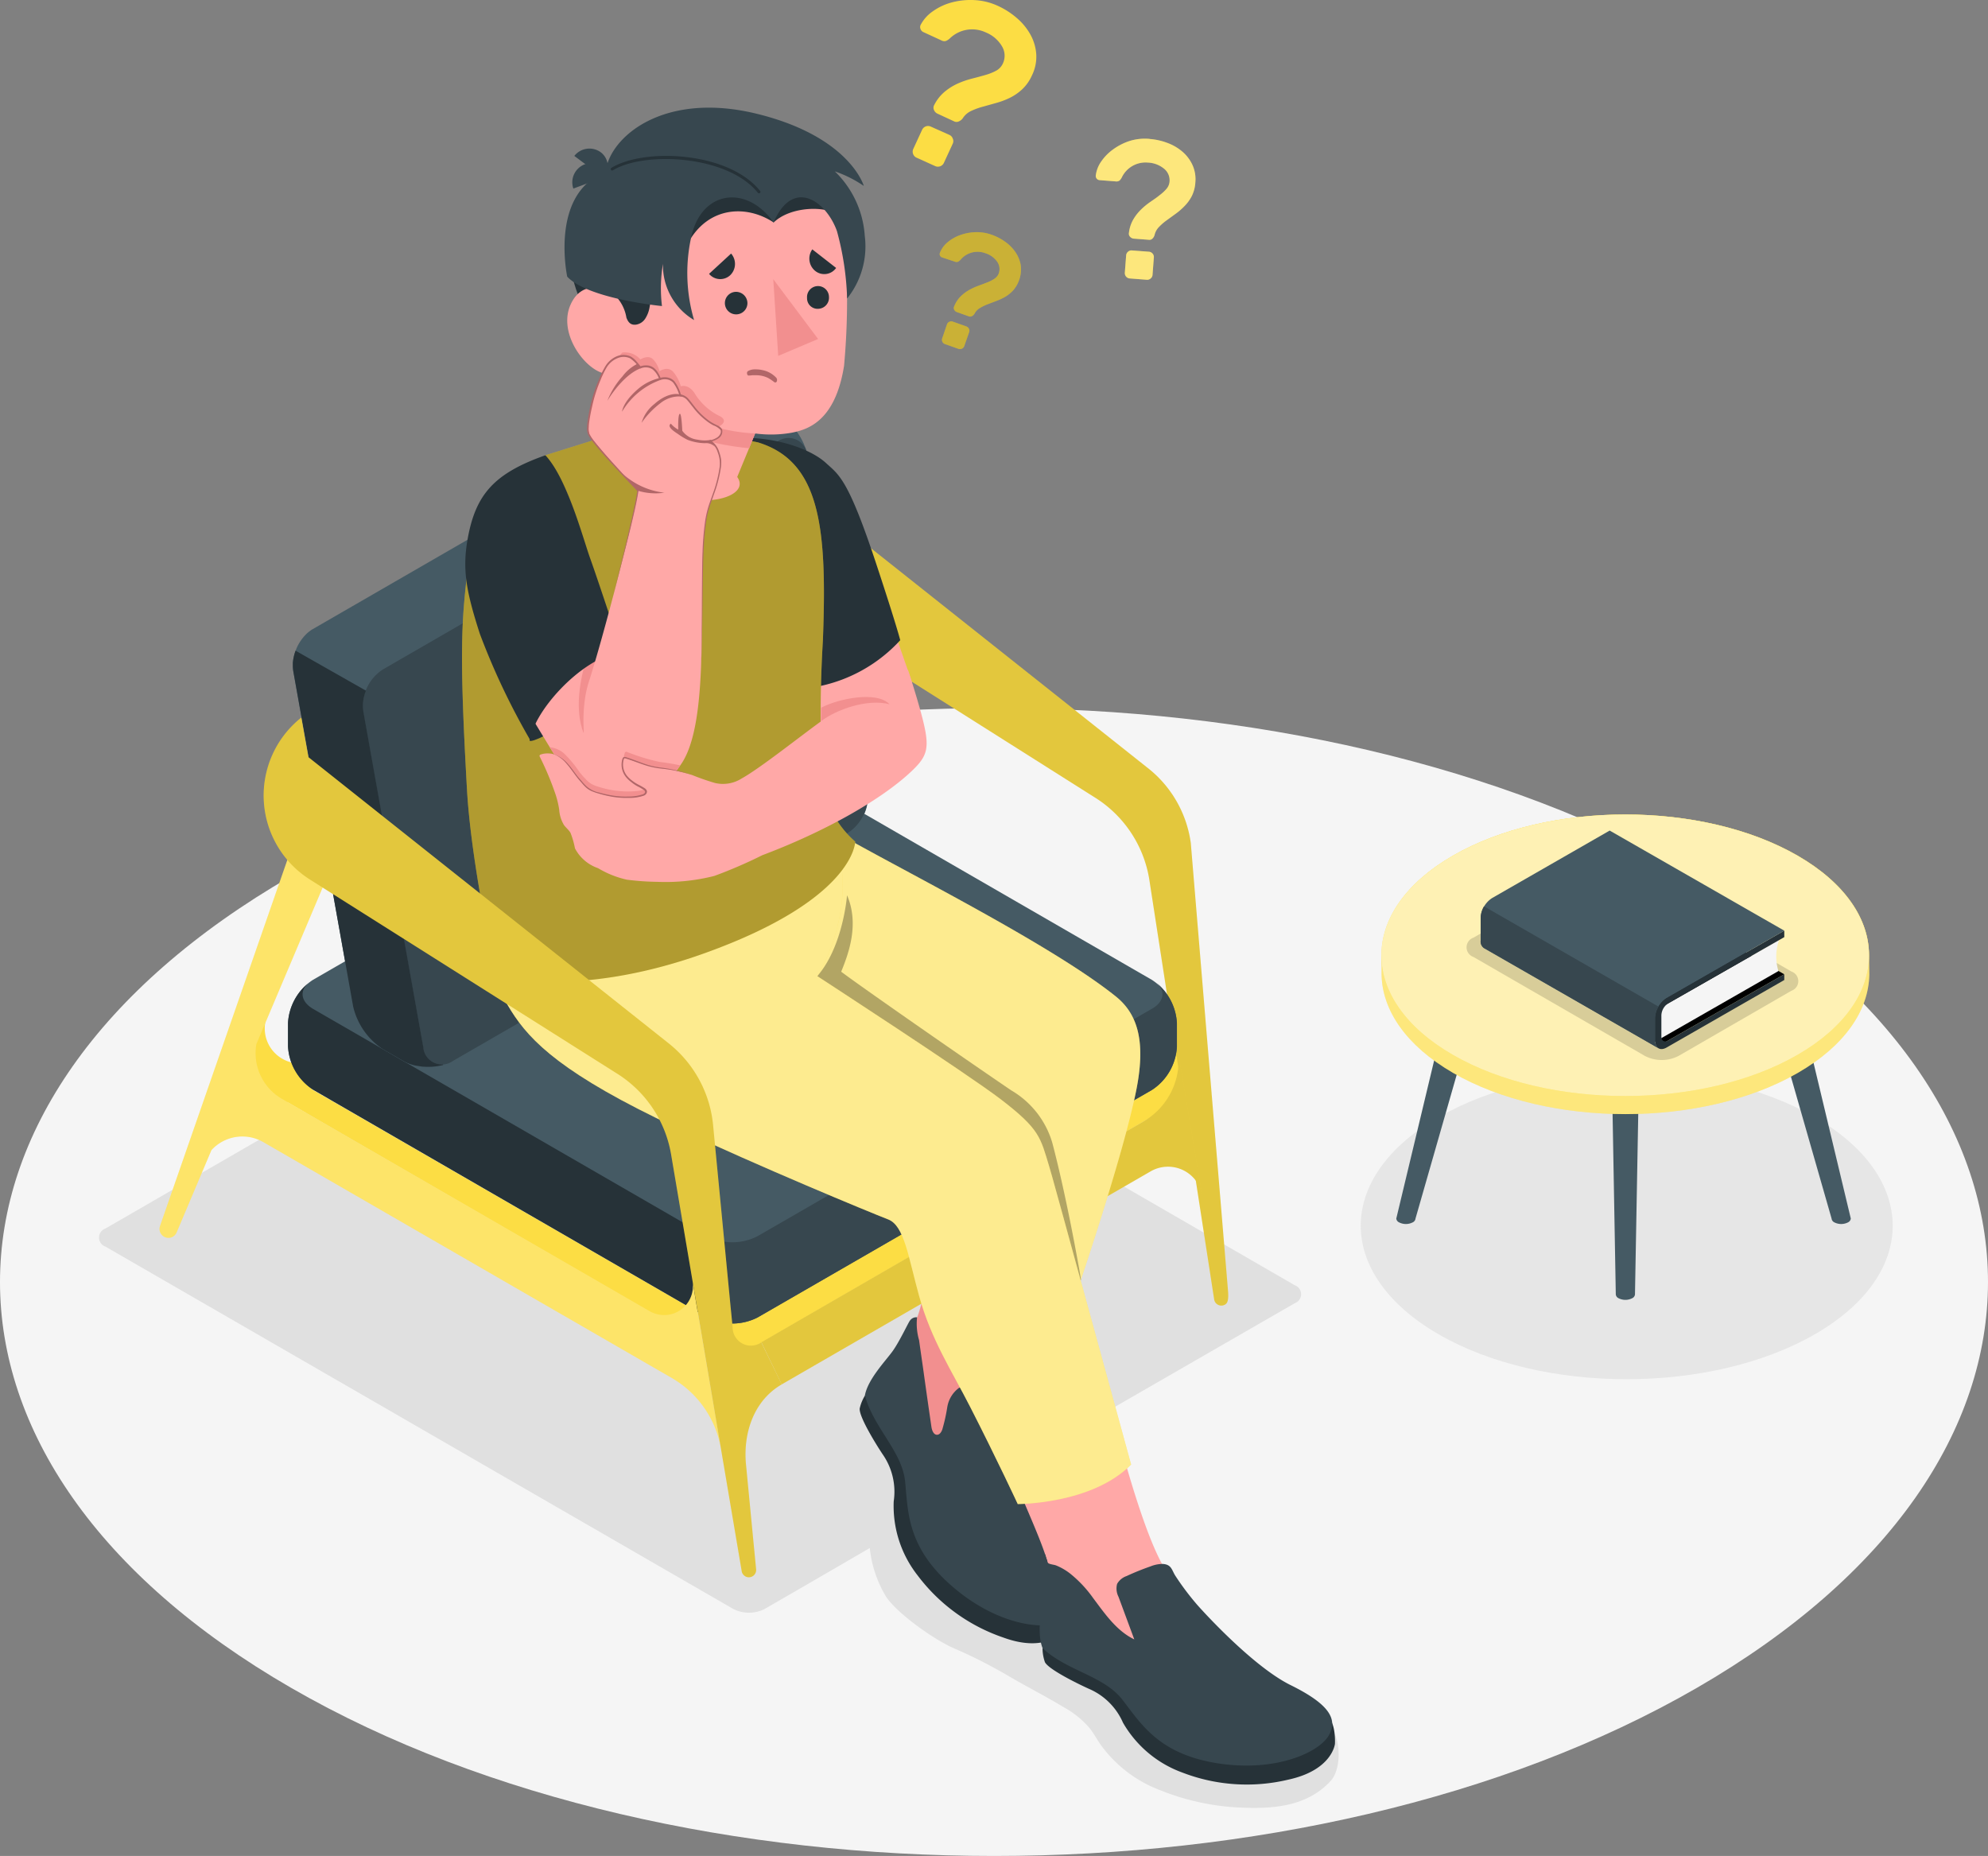 <svg xmlns="http://www.w3.org/2000/svg" width="200.303" height="187" viewBox="0 0 200.303 187">
  <rect x="0" y="0" width="200.303" height="187" fill="#808080" stroke="none"/>
  <g id="Worried-amico" transform="translate(-17.328 -56.078)">
    <g id="freepik--Floor--inject-40" transform="translate(17.327 127.421)">
      <path id="freepik--floor--inject-40-2" data-name="freepik--floor--inject-40" d="M46.662,320.547c-39.113-22.58-39.113-59.192,0-81.781s102.523-22.58,141.636,0,39.108,59.192,0,81.781S85.77,343.127,46.662,320.547Z" transform="translate(-17.327 -221.828)" fill="#f5f5f5"/>
    </g>
    <g id="freepik--Shadows--inject-40" transform="translate(27.302 148.642)">
      <path id="freepik--Shadow--inject-40" d="M343.7,311.594c-10.464,6.026-10.464,15.835,0,21.878s27.431,6.026,37.9,0,10.464-15.84,0-21.878S354.159,305.551,343.7,311.594Z" transform="translate(-208.723 -291.597)" fill="#e6e6e6"/>
      <path id="freepik--shadow--inject-40-2" data-name="freepik--shadow--inject-40" d="M162.564,350.677a5.637,5.637,0,0,0-.529-.275,15.3,15.3,0,0,1-1.859-.77,16.146,16.146,0,0,1-2.066-1.463c-1.864-1.6-4.175-2.811-6.1-4.3-2.217-1.722-4.679-3.168-6.65-5.165-2.2-2.23-3.667-5.045-5.419-7.636a16.066,16.066,0,0,0-5.893-5.686l2.152-1.231,24.775-14.277a.962.962,0,0,0,0-1.816L97.708,271.5a3.491,3.491,0,0,0-3.146,0L41.146,302.349a.962.962,0,0,0,0,1.816l63.272,36.517a3.491,3.491,0,0,0,3.146,0l4.352-2.514,6.245-3.628a11.83,11.83,0,0,0,1.67,4.946c1.231,1.76,4.816,4.278,6.783,5.144a49.436,49.436,0,0,1,5.393,2.725c1.872,1.106,3.826,2.092,5.7,3.224a9.409,9.409,0,0,1,2.583,2.079c.4.5.7,1.05,1.05,1.58a13.063,13.063,0,0,0,6.1,4.709,24.443,24.443,0,0,0,7.644,1.722c3.392.189,7.037.039,9.517-2.669.934-1.016.981-3.237.508-4.472A5.931,5.931,0,0,0,162.564,350.677Z" transform="translate(-40.5 -271.13)" fill="#e0e0e0"/>
    </g>
    <g id="freepik--Table--inject-40" transform="translate(156.512 138.143)">
      <g id="freepik--table--inject-40-2" data-name="freepik--table--inject-40">
        <g id="freepik--table--inject-40-3" data-name="freepik--table--inject-40">
          <path id="パス_722" data-name="パス 722" d="M348.266,300.695a.68.68,0,0,1,.4-.56,2.152,2.152,0,0,1,1.937,0,.689.689,0,0,1,.4.56l-4.881,17.036h0a.486.486,0,0,1-.284.387,1.506,1.506,0,0,1-1.369,0,.486.486,0,0,1-.284-.387h0Z" transform="translate(-342.685 -277.021)" fill="#455a64"/>
          <path id="パス_723" data-name="パス 723" d="M437.472,300.693a.68.68,0,0,0-.4-.56,2.152,2.152,0,0,0-1.941,0,.68.68,0,0,0-.4.56l4.881,17.036h0a.486.486,0,0,0,.284.387,1.507,1.507,0,0,0,1.369,0,.486.486,0,0,0,.284-.387h0Z" transform="translate(-394.254 -277.019)" fill="#455a64"/>
          <path id="パス_724" data-name="パス 724" d="M397.372,305.763a.68.68,0,0,0-.4-.56,2.152,2.152,0,0,0-1.941,0,.68.68,0,0,0-.4.56l.4,22.5h0a.478.478,0,0,0,.28.383,1.515,1.515,0,0,0,1.373,0,.478.478,0,0,0,.28-.383h0Z" transform="translate(-371.414 -279.907)" fill="#455a64"/>
          <path id="パス_725" data-name="パス 725" d="M389.851,260.921h0c0-3.628-2.376-7.257-7.175-10.029-9.594-5.54-25.145-5.54-34.74,0-4.8,2.772-7.175,6.4-7.171,10.029h-.026v1.95h0c.06,3.581,2.462,7.154,7.2,9.9,9.594,5.54,25.145,5.54,34.74,0,4.735-2.733,7.141-6.306,7.2-9.9h0Z" transform="translate(-340.72 -246.738)" fill="#fcdd44"/>
          <path id="パス_726" data-name="パス 726" d="M389.851,260.921h0c0-3.628-2.376-7.257-7.175-10.029-9.594-5.54-25.145-5.54-34.74,0-4.8,2.772-7.175,6.4-7.171,10.029h-.026v1.95h0c.06,3.581,2.462,7.154,7.2,9.9,9.594,5.54,25.145,5.54,34.74,0,4.735-2.733,7.141-6.306,7.2-9.9h0Z" transform="translate(-340.72 -246.738)" fill="#fff" opacity="0.3"/>
          <path id="パス_727" data-name="パス 727" d="M347.888,250.892c-9.594,5.54-9.594,14.518,0,20.058s25.145,5.54,34.74,0,9.594-14.518,0-20.058S357.482,245.353,347.888,250.892Z" transform="translate(-340.693 -246.738)" fill="#fcdd44"/>
          <path id="パス_728" data-name="パス 728" d="M347.888,250.892c-9.594,5.54-9.594,14.518,0,20.058s25.145,5.54,34.74,0,9.594-14.518,0-20.058S357.482,245.353,347.888,250.892Z" transform="translate(-340.693 -246.738)" fill="#fff" opacity="0.6"/>
        </g>
        <g id="freepik--Book--inject-40" transform="translate(8.582 1.619)">
          <path id="パス_729" data-name="パス 729" d="M361.327,268.29l17.282,9.977a3.71,3.71,0,0,0,3.366,0l11.38-6.573a1.024,1.024,0,0,0,0-1.941l-17.282-9.977a3.71,3.71,0,0,0-3.366,0l-11.38,6.568A1.027,1.027,0,0,0,361.327,268.29Z" transform="translate(-360.63 -255.553)" opacity="0.15"/>
          <path id="パス_730" data-name="パス 730" d="M395.234,270.795,382.773,277.9,365.19,267.816l12.457-7.106Z" transform="translate(-363.227 -256.315)"/>
          <path id="パス_731" data-name="パス 731" d="M405.683,286.147l12.017-6.887a5.01,5.01,0,0,1,.065-3.121l-11.957,6.827A12.571,12.571,0,0,0,405.683,286.147Z" transform="translate(-386.279 -265.104)" fill="#f5f5f5"/>
          <path id="パス_732" data-name="パス 732" d="M405.934,280.721a2.535,2.535,0,0,0-1.154,1.989v2.324c0,.732.517,1.029,1.154.663l11.854-6.8v-.577l-11.69,6.667c-.383.22-.693.043-.693-.4v-2.152a1.52,1.52,0,0,1,.693-1.192l11.69-6.667v-.654Z" transform="translate(-385.777 -263.839)" fill="#263238"/>
          <path id="パス_733" data-name="パス 733" d="M394.515,260.585,376.923,250.5l-11.845,6.8a2.535,2.535,0,0,0-1.154,1.989v2.324a.8.8,0,0,0,.336.74l17.587,10.085a.8.8,0,0,1-.34-.74V269.37a2.54,2.54,0,0,1,1.158-1.989Z" transform="translate(-362.504 -250.5)" fill="#455a64"/>
          <path id="パス_734" data-name="パス 734" d="M381.843,278.348a2.359,2.359,0,0,0-.34,1.132V281.8a.8.8,0,0,0,.34.74l-17.583-10.1a.8.8,0,0,1-.336-.74v-2.324a2.367,2.367,0,0,1,.336-1.132Z" transform="translate(-362.504 -260.61)" fill="#37474f"/>
        </g>
      </g>
    </g>
    <g id="freepik--question-marks--inject-40" transform="translate(109.287 56.078)">
      <g id="freepik--question-marks--inject-40-2" data-name="freepik--question-marks--inject-40">
        <path id="パス_735" data-name="パス 735" d="M239.594,56.686a7.9,7.9,0,0,1,1.894,1.227,6.025,6.025,0,0,1,1.356,1.661,4.761,4.761,0,0,1,.581,1.963,4.253,4.253,0,0,1-.43,2.131,4.386,4.386,0,0,1-.99,1.412,5.3,5.3,0,0,1-1.253.861,8.1,8.1,0,0,1-1.382.517l-1.339.374a7,7,0,0,0-1.175.43,1.989,1.989,0,0,0-.826.719.934.934,0,0,1-.4.327.547.547,0,0,1-.478,0l-1.683-.779a.693.693,0,0,1-.353-.379.542.542,0,0,1,.03-.495,4.206,4.206,0,0,1,1.067-1.347,5.725,5.725,0,0,1,1.317-.818A8.821,8.821,0,0,1,236.943,64c.478-.121.925-.241,1.339-.362a5.315,5.315,0,0,0,1.089-.43,1.558,1.558,0,0,0,.684-.719,1.838,1.838,0,0,0-.069-1.722,3.34,3.34,0,0,0-1.631-1.416,3.23,3.23,0,0,0-3.641.6,1.291,1.291,0,0,1-.4.258.615.615,0,0,1-.465-.069l-1.795-.826a.521.521,0,0,1-.28-.293.5.5,0,0,1,0-.43,3.775,3.775,0,0,1,1.209-1.36,5.88,5.88,0,0,1,1.894-.9,7.343,7.343,0,0,1,2.29-.245,6.388,6.388,0,0,1,2.428.6Zm-4.915,12.986a.629.629,0,0,1,.336.374.611.611,0,0,1,0,.5l-.9,1.95a.663.663,0,0,1-.861.323l-1.907-.861a.667.667,0,0,1-.319-.861l.9-1.95a.659.659,0,0,1,.861-.319Z" transform="translate(-230.975 -56.078)" fill="#fcdd44"/>
        <path id="パス_736" data-name="パス 736" d="M242.5,110.664a5.4,5.4,0,0,1,1.382.715,4.157,4.157,0,0,1,1.042,1.05,3.31,3.31,0,0,1,.529,1.291,3.258,3.258,0,0,1-.732,2.531,3.645,3.645,0,0,1-.8.663,5.642,5.642,0,0,1-.917.43l-.9.344a4.641,4.641,0,0,0-.775.383,1.347,1.347,0,0,0-.521.547.676.676,0,0,1-.25.254.4.4,0,0,1-.331.026l-1.21-.43a.5.5,0,0,1-.267-.237.374.374,0,0,1,0-.344,2.97,2.97,0,0,1,.646-.994,4.157,4.157,0,0,1,.861-.65,6.327,6.327,0,0,1,.938-.43c.319-.116.616-.228.9-.34a3.616,3.616,0,0,0,.719-.37,1.089,1.089,0,0,0,.43-.542,1.291,1.291,0,0,0-.164-1.171,2.286,2.286,0,0,0-1.214-.861,2.221,2.221,0,0,0-2.462.654,1,1,0,0,1-.258.207.43.43,0,0,1-.323,0l-1.291-.43a.366.366,0,0,1-.215-.185.336.336,0,0,1,0-.288,2.608,2.608,0,0,1,.706-1,4.037,4.037,0,0,1,1.244-.745,4.993,4.993,0,0,1,1.558-.323A4.425,4.425,0,0,1,242.5,110.664Zm-2.522,9.25a.456.456,0,0,1,.258.232.43.43,0,0,1,.022.349l-.491,1.4a.43.43,0,0,1-.232.258.465.465,0,0,1-.349.022l-1.364-.482a.453.453,0,0,1-.28-.577l.482-1.412a.458.458,0,0,1,.577-.28Z" transform="translate(-234.569 -87.024)" fill="#fcdd44"/>
        <g id="グループ_23" data-name="グループ 23" transform="translate(2.716 23.386)" opacity="0.2">
          <path id="パス_737" data-name="パス 737" d="M242.5,110.664a5.4,5.4,0,0,1,1.382.715,4.157,4.157,0,0,1,1.042,1.05,3.31,3.31,0,0,1,.529,1.291,3.258,3.258,0,0,1-.732,2.531,3.645,3.645,0,0,1-.8.663,5.642,5.642,0,0,1-.917.43l-.9.344a4.641,4.641,0,0,0-.775.383,1.347,1.347,0,0,0-.521.547.676.676,0,0,1-.25.254.4.4,0,0,1-.331.026l-1.21-.43a.5.5,0,0,1-.267-.237.374.374,0,0,1,0-.344,2.97,2.97,0,0,1,.646-.994,4.157,4.157,0,0,1,.861-.65,6.327,6.327,0,0,1,.938-.43c.319-.116.616-.228.9-.34a3.616,3.616,0,0,0,.719-.37,1.089,1.089,0,0,0,.43-.542,1.291,1.291,0,0,0-.164-1.171,2.286,2.286,0,0,0-1.214-.861,2.221,2.221,0,0,0-2.462.654,1,1,0,0,1-.258.207.43.43,0,0,1-.323,0l-1.291-.43a.366.366,0,0,1-.215-.185.336.336,0,0,1,0-.288,2.608,2.608,0,0,1,.706-1,4.037,4.037,0,0,1,1.244-.745,4.993,4.993,0,0,1,1.558-.323A4.425,4.425,0,0,1,242.5,110.664Zm-2.522,9.25a.456.456,0,0,1,.258.232.43.43,0,0,1,.022.349l-.491,1.4a.43.43,0,0,1-.232.258.465.465,0,0,1-.349.022l-1.364-.482a.453.453,0,0,1-.28-.577l.482-1.412a.458.458,0,0,1,.577-.28Z" transform="translate(-237.284 -110.41)"/>
        </g>
        <path id="パス_738" data-name="パス 738" d="M279.18,99.933a.521.521,0,0,1,.366.189.512.512,0,0,1,.129.392l-.133,1.748a.5.5,0,0,1-.189.366.517.517,0,0,1-.387.133l-1.722-.133a.538.538,0,0,1-.495-.577l.133-1.752a.521.521,0,0,1,.189-.366.512.512,0,0,1,.387-.129Zm.065-11.359a6.379,6.379,0,0,1,1.8.4,4.933,4.933,0,0,1,1.515.887,3.913,3.913,0,0,1,1.007,1.339,3.445,3.445,0,0,1,.288,1.752,3.551,3.551,0,0,1-.353,1.364,4.162,4.162,0,0,1-.719,1,6.581,6.581,0,0,1-.908.792l-.925.671a5.631,5.631,0,0,0-.77.671,1.661,1.661,0,0,0-.43.788.814.814,0,0,1-.207.366.43.43,0,0,1-.37.129l-1.511-.116a.56.56,0,0,1-.379-.185.43.43,0,0,1-.121-.392,3.5,3.5,0,0,1,.43-1.339,4.689,4.689,0,0,1,.775-1,6.963,6.963,0,0,1,.943-.779c.327-.228.637-.43.917-.663a4.387,4.387,0,0,0,.71-.646,1.291,1.291,0,0,0,.318-.745,1.5,1.5,0,0,0-.542-1.291,2.737,2.737,0,0,0-1.653-.624,2.644,2.644,0,0,0-2.617,1.5,1.162,1.162,0,0,1-.232.314.538.538,0,0,1-.379.082l-1.61-.125a.422.422,0,0,1-.4-.469,3.086,3.086,0,0,1,.534-1.39,4.912,4.912,0,0,1,1.2-1.231,5.931,5.931,0,0,1,1.683-.861,5.217,5.217,0,0,1,2.014-.207Z" transform="translate(-255.375 -74.572)" fill="#fcdd44"/>
        <g id="グループ_24" data-name="グループ 24" transform="translate(18.439 13.976)" opacity="0.3">
          <path id="パス_739" data-name="パス 739" d="M279.18,99.933a.521.521,0,0,1,.366.189.512.512,0,0,1,.129.392l-.133,1.748a.5.5,0,0,1-.189.366.517.517,0,0,1-.387.133l-1.722-.133a.538.538,0,0,1-.495-.577l.133-1.752a.521.521,0,0,1,.189-.366.512.512,0,0,1,.387-.129Zm.065-11.359a6.379,6.379,0,0,1,1.8.4,4.933,4.933,0,0,1,1.515.887,3.913,3.913,0,0,1,1.007,1.339,3.445,3.445,0,0,1,.288,1.752,3.551,3.551,0,0,1-.353,1.364,4.162,4.162,0,0,1-.719,1,6.581,6.581,0,0,1-.908.792l-.925.671a5.631,5.631,0,0,0-.77.671,1.661,1.661,0,0,0-.43.788.814.814,0,0,1-.207.366.43.43,0,0,1-.37.129l-1.511-.116a.56.56,0,0,1-.379-.185.43.43,0,0,1-.121-.392,3.5,3.5,0,0,1,.43-1.339,4.689,4.689,0,0,1,.775-1,6.963,6.963,0,0,1,.943-.779c.327-.228.637-.43.917-.663a4.387,4.387,0,0,0,.71-.646,1.291,1.291,0,0,0,.318-.745,1.5,1.5,0,0,0-.542-1.291,2.737,2.737,0,0,0-1.653-.624,2.644,2.644,0,0,0-2.617,1.5,1.162,1.162,0,0,1-.232.314.538.538,0,0,1-.379.082l-1.61-.125a.422.422,0,0,1-.4-.469,3.086,3.086,0,0,1,.534-1.39,4.912,4.912,0,0,1,1.2-1.231,5.931,5.931,0,0,1,1.683-.861,5.217,5.217,0,0,1,2.014-.207Z" transform="translate(-273.815 -88.547)" fill="#fff"/>
        </g>
      </g>
    </g>
    <g id="freepik--Character--inject-40" transform="translate(33.407 66.924)">
      <g id="freepik--character--inject-40-2" data-name="freepik--character--inject-40">
        <path id="パス_740" data-name="パス 740" d="M230.087,295.62h0a7.261,7.261,0,0,1-3.521,7.481l-41.243,21.521L185.2,327l-1.9,1.063,2.423,1.395,45.625-26.407Z" transform="translate(-127.941 -203.361)" fill="#fcdd44"/>
        <path id="パス_741" data-name="パス 741" d="M179.835,162.65l-10.545,6.086,44.971,28.434a11.987,11.987,0,0,1,5.406,8.139l6.551,42.405a.732.732,0,0,0,1.089.512h0c.245-.138.387-.43.3-1.442l-3.745-45.061a11.62,11.62,0,0,0-4.425-7.636Z" transform="translate(-119.961 -127.625)" fill="#fcdd44"/>
        <path id="パス_742" data-name="パス 742" d="M179.835,162.65l-10.545,6.086,44.971,28.434a11.987,11.987,0,0,1,5.406,8.139l6.551,42.405a.732.732,0,0,0,1.089.512h0c.245-.138.387-.43.3-1.442l-3.745-45.061a11.62,11.62,0,0,0-4.425-7.636Z" transform="translate(-119.961 -127.625)" opacity="0.1"/>
        <path id="パス_743" data-name="パス 743" d="M237.495,301.59a7.111,7.111,0,0,1-3.443,7.317l-38.5,22.249L197.6,335.4l37.189-21.474a3.5,3.5,0,0,1,5.187,2.471Z" transform="translate(-134.918 -206.761)" fill="#fcdd44"/>
        <path id="パス_744" data-name="パス 744" d="M237.495,301.59a7.111,7.111,0,0,1-3.443,7.317l-38.5,22.249L197.6,335.4l37.189-21.474a3.5,3.5,0,0,1,5.187,2.471Z" transform="translate(-134.918 -206.761)" opacity="0.1"/>
        <path id="パス_745" data-name="パス 745" d="M119.02,326.074l-.521-3.1L79.615,300.537l4.735-2.725-2.359-1.36-1.765,1.02a3.525,3.525,0,0,1-5.01-4.464l.164-.379-.258.594h0L71.6,301.337l3.06,2.044,2.583-1.494Z" transform="translate(-64.319 -201.658)" fill="#fcdd44"/>
        <path id="パス_746" data-name="パス 746" d="M127.008,288.3,87.254,265.333a5.548,5.548,0,0,1-2.514-4.36v-2.342a5.54,5.54,0,0,1,2.514-4.352l39.754-22.955a5.553,5.553,0,0,1,5.023,0L171.8,254.289a5.548,5.548,0,0,1,2.509,4.352v2.372a5.557,5.557,0,0,1-2.509,4.352L132.039,288.3A5.552,5.552,0,0,1,127.008,288.3Z" transform="translate(-71.803 -166.398)" fill="#455a64"/>
        <path id="パス_747" data-name="パス 747" d="M127.749,320.232a4.053,4.053,0,0,1-.736-.323L87.259,296.942a5.557,5.557,0,0,1-2.509-4.36v-2.346a5.63,5.63,0,0,1,2.036-4.016c-.891.8-.732,1.868.473,2.583l39.565,22.847Z" transform="translate(-71.809 -198.007)" fill="#263238"/>
        <path id="パス_748" data-name="パス 748" d="M229.974,290.233v2.376a5.54,5.54,0,0,1-2.5,4.352L187.72,319.9a5.6,5.6,0,0,1-4.3.314l-.925-8.609.189.108a5.527,5.527,0,0,0,5.023,0l39.771-22.933c1.214-.693,1.369-1.769.473-2.583A5.617,5.617,0,0,1,229.974,290.233Z" transform="translate(-127.479 -197.996)" fill="#37474f"/>
        <path id="パス_749" data-name="パス 749" d="M141.8,192.711l-39.758,22.955a5.2,5.2,0,0,1-2.944.581,2.69,2.69,0,0,1-.43-.047h-.09l-.263-.047h-.034a3.285,3.285,0,0,1-.392-.1,3.74,3.74,0,0,1-.861-.362l-2.057-1.2a7.076,7.076,0,0,1-3.013-4.3l-6.026-33.745a3.793,3.793,0,0,1-.052-.628v-.245a4.579,4.579,0,0,1,.275-1.235,4.485,4.485,0,0,1,1.308-1.89l.172-.129a2.824,2.824,0,0,1,.267-.172l39.754-22.955a5.6,5.6,0,0,1,5.023,0l2.045,1.184a5.6,5.6,0,0,1,1.209.981l.2.224a7.536,7.536,0,0,1,.732.99,2.448,2.448,0,0,1,.142.224l.112.2.155.3c.047.1.095.2.133.3s.069.168.1.25a.7.7,0,0,1,.047.121c.026.073.047.146.069.22s.056.194.077.288a2.093,2.093,0,0,1,.047.211l6.047,33.754a4.412,4.412,0,0,1-2,4.287Z" transform="translate(-72.453 -119.615)" fill="#455a64"/>
        <path id="パス_750" data-name="パス 750" d="M102.308,186.234l6.026,33.75a1.9,1.9,0,0,0,3.013,1.4l39.754-22.95a4.42,4.42,0,0,0,2-4.3l-6.047-33.745a1.9,1.9,0,0,0-3.013-1.408l-39.737,22.95a4.416,4.416,0,0,0-2,4.3Z" transform="translate(-81.788 -125.336)" fill="#37474f"/>
        <path id="パス_751" data-name="パス 751" d="M101.018,250.137a6.07,6.07,0,0,1-1.92.172,2.689,2.689,0,0,1-.43-.047c-.133-.022-.232-.034-.353-.06h-.034a3.288,3.288,0,0,1-.392-.1,3.74,3.74,0,0,1-.861-.362l-2.057-1.188a7.076,7.076,0,0,1-3.013-4.3L85.932,210.5a3.793,3.793,0,0,1-.052-.628v-.245a4.579,4.579,0,0,1,.275-1.235l7.093,4.029a3.994,3.994,0,0,0-.254,2.152l6.026,33.75a1.875,1.875,0,0,0,1.989,1.748A.293.293,0,0,0,101.018,250.137Z" transform="translate(-72.453 -153.677)" fill="#263238"/>
        <g id="freepik--character--inject-40-3" data-name="freepik--character--inject-40" transform="translate(30.473)">
          <g id="freepik--Bottom--inject-40" transform="translate(1.462 71.491)">
            <path id="パス_752" data-name="パス 752" d="M243.532,350.005s-4.558,9.788-4.954,13.718c-.43,4.093-1.472,5.4-.994,9.9.108.981.521,2.953.611,3.749a1.161,1.161,0,0,1-1.123,1.4c-1.8.284-4.6-3.2-5.828-6.913a108.229,108.229,0,0,1-2.905-13,5.655,5.655,0,0,1,.7-2.845,8.876,8.876,0,0,1,.891-1.451c.676-1.756,1.123-5.139,1.722-7.464Z" transform="translate(-185.528 -304.174)" fill="#f28f8f"/>
            <path id="パス_753" data-name="パス 753" d="M219.109,382.72a4.2,4.2,0,0,0-.542,1.321c-.082.818,1.636,3.6,2.316,4.618a6.587,6.587,0,0,1,1.111,4.735,11.327,11.327,0,0,0,2.389,7.438,18.112,18.112,0,0,0,8.669,6.289c4.261,1.554,5.884-.551,5.884-.551s1.442-2.023.68-2.914S219.109,382.72,219.109,382.72Z" transform="translate(-179.961 -324.462)" fill="#263238"/>
            <path id="パス_754" data-name="パス 754" d="M225.046,364.436a.773.773,0,0,0-.719.336c-.138.146-1.02,2.053-1.722,3.043s-2.514,2.841-2.815,4.489c.861,3.254,3.745,5.626,4.05,8.673s.185,6.564,4.657,10.489,9.233,4.545,11,3.646,1.7-2.746-.525-6.366c-2.363-3.844-3.689-11.992-3.689-12-.25-1.42.142-3.775-1.214-4.709a5.319,5.319,0,0,0-2.217-.7,3.752,3.752,0,0,0-2.583.211,3.013,3.013,0,0,0-1.179,1.937,17.531,17.531,0,0,1-.508,2.273c-.09.232-.241.486-.491.512-.37.034-.547-.43-.6-.809q-.43-2.931-.835-5.867c-.138-.951-.275-1.907-.409-2.858A5.957,5.957,0,0,1,225.046,364.436Z" transform="translate(-180.66 -314.047)" fill="#37474f"/>
            <path id="パス_755" data-name="パス 755" d="M265.294,385.68s2.759,11.484,5.225,15.84,3.719,6.456,6.917,9.654c.693.693,2.255,1.971,2.824,2.535a1.159,1.159,0,0,1,0,1.8c-1.222,1.347-6.766,2.044-10.05-.069s-6.482-6.887-8.479-8.639c-.749-.659-1.455-1.334-2.152-2.057s-.538-1.412-.65-2.234c-.056-.4-.077-1.5-.077-1.5-.568-1.924-1.941-4.911-2.69-6.775Z" transform="translate(-201.376 -326.148)" fill="#ffa8a7"/>
            <path id="パス_756" data-name="パス 756" d="M261.37,441.89a4.266,4.266,0,0,0,.241,1.408c.366.732,3.306,2.178,4.42,2.682a6.546,6.546,0,0,1,3.443,3.413,11.376,11.376,0,0,0,5.979,5.027,18.013,18.013,0,0,0,10.687.715c4.425-.964,4.692-3.6,4.692-3.6s.146-2.479-.977-2.828S261.37,441.89,261.37,441.89Z" transform="translate(-204.343 -358.164)" fill="#263238"/>
            <path id="パス_757" data-name="パス 757" d="M261.258,419.92c-.116.06-.34.142-.43.663-.034.2.232,2.281.164,3.491-.077,1.291-.62,3.745,0,5.3,2.445,2.3,6.164,2.772,8.04,5.191s3.65,5.458,9.525,6.4,10.236-1.063,11.251-2.763-.022-3.228-3.835-5.109c-4.042-2-9.5-8.178-9.5-8.2a27.115,27.115,0,0,1-2.075-2.768c-.392-.585-.383-1.179-1.291-1.235a3.254,3.254,0,0,0-1.253.25c-.813.284-1.614.607-2.393.968a1.747,1.747,0,0,0-.96.792,1.816,1.816,0,0,0,.138,1.291l1.593,4.3c-1.791-.861-2.961-2.583-4.158-4.179a12.159,12.159,0,0,0-2.35-2.488,5.926,5.926,0,0,0-1.39-.792c-.181-.069-.659-.108-.788-.241-.06-.065-.1-.357-.151-.379A4.99,4.99,0,0,1,261.258,419.92Z" transform="translate(-203.96 -345.65)" fill="#37474f"/>
            <path id="パス_758" data-name="パス 758" d="M206.583,249.11c5.014,3.151,22.3,11.544,29.48,17.3,2.075,1.661,3.078,4.274,2.109,9.28-1.343,6.934-6.456,21.775-6.456,21.775a25.6,25.6,0,0,0-1.257,4.085L204,274.406Z" transform="translate(-171.666 -248.361)" fill="#fcdd44"/>
            <path id="パス_759" data-name="パス 759" d="M206.583,249.11c5.014,3.151,22.3,11.544,29.48,17.3,2.075,1.661,3.078,4.274,2.109,9.28-1.343,6.934-6.456,21.775-6.456,21.775a25.6,25.6,0,0,0-1.257,4.085L204,274.406Z" transform="translate(-171.666 -248.361)" fill="#fff" opacity="0.4"/>
            <path id="パス_760" data-name="パス 760" d="M230.889,290.553a9.074,9.074,0,0,0-4.141-5.26c-6.418-4.373-15.5-10.718-17.122-11.949.7-1.722,1.868-4.756.59-7.7,0,0-.482,6.456-4.037,9.116l-.039.065c.9,1.218,18.779,25.335,26.523,32.712.086-.228.176-.43.267-.637,0,0,.336-.977.861-2.54C233.1,300.324,231.97,294.633,230.889,290.553Z" transform="translate(-172.885 -257.776)" opacity="0.3"/>
            <path id="パス_761" data-name="パス 761" d="M164.089,247.37h0l-35.209,8.178c1.012,5.729,1.511,8.178,3.474,11.312s5.29,6.456,16.67,11.794c8.574,4.016,19.2,8.41,21.34,9.245,1.614.633,2.01,3.745,3.108,7.713,1.227,4.438,3.3,7.55,5.165,11.213,2.729,5.346,4.773,9.749,4.773,9.749s7.468.034,11.423-3.981c-7.485-27.371-8.04-29.338-8.247-30.009-.9-2.957-.934-3.762-4.9-6.8-3.4-2.6-18.474-12.4-18.474-12.4S168.341,255.346,164.089,247.37Z" transform="translate(-128.88 -247.37)" fill="#fcdd44"/>
            <path id="パス_762" data-name="パス 762" d="M164.089,247.37h0l-35.209,8.178c1.012,5.729,1.511,8.178,3.474,11.312s5.29,6.456,16.67,11.794c8.574,4.016,19.2,8.41,21.34,9.245,1.614.633,2.01,3.745,3.108,7.713,1.227,4.438,3.3,7.55,5.165,11.213,2.729,5.346,4.773,9.749,4.773,9.749s7.468.034,11.423-3.981c-7.485-27.371-8.04-29.338-8.247-30.009-.9-2.957-.934-3.762-4.9-6.8-3.4-2.6-18.474-12.4-18.474-12.4S168.341,255.346,164.089,247.37Z" transform="translate(-128.88 -247.37)" fill="#fff" opacity="0.4"/>
          </g>
          <g id="freepik--Top--inject-40">
            <path id="パス_763" data-name="パス 763" d="M193.67,162.24c6.456.047,9.444,4.012,11.376,9.693s2.948,8.535,4.485,12.977c1.627,4.7-7.1,10.459-9.444,9.138l-4.812-12.409C194.836,177.417,193.67,162.24,193.67,162.24Z" transform="translate(-164.321 -127.391)" fill="#ffa8a7"/>
            <path id="パス_764" data-name="パス 764" d="M192.92,158.58c3.56.172,6.353,1.343,7.653,2.54s2.217,1.558,5.066,10.188c2.057,6.228,2.406,7.657,2.406,7.657a15.266,15.266,0,0,1-12.844,4.872l-1.455-3.443Z" transform="translate(-163.893 -125.306)" fill="#263238"/>
            <path id="パス_765" data-name="パス 765" d="M142.217,156.443l-8.333,2.608s-7.029,5.122-7.748,10.851-.947,8.772-.155,22.791c.43,7.7,2.931,18.81,2.931,18.81s8.062,2.376,21.043-2.294c15.142-5.445,15.142-11.234,15.142-11.234a9.732,9.732,0,0,1-3.31-6.456,122.185,122.185,0,0,1,.056-13.821c.43-11.281-.228-18.018-6.547-19.946C155.319,157.756,146.3,155.862,142.217,156.443Z" transform="translate(-125.483 -124.026)" fill="#fcdd44"/>
            <path id="パス_766" data-name="パス 766" d="M142.217,156.443l-8.333,2.608s-7.029,5.122-7.748,10.851-.947,8.772-.155,22.791c.43,7.7,2.931,18.81,2.931,18.81s8.062,2.376,21.043-2.294c15.142-5.445,15.142-11.234,15.142-11.234a9.732,9.732,0,0,1-3.31-6.456,122.185,122.185,0,0,1,.056-13.821c.43-11.281-.228-18.018-6.547-19.946C155.319,157.756,146.3,155.862,142.217,156.443Z" transform="translate(-125.483 -124.026)" opacity="0.3"/>
            <path id="パス_767" data-name="パス 767" d="M168.225,85.928c-8.54-1.752-15.736,3.874-17.217,9.091-2.311,8.049,5.337,14.264,6.547,18.758l20.8-16.3C178.658,94.179,176.764,87.68,168.225,85.928Z" transform="translate(-139.775 -83.74)" fill="#263238"/>
            <path id="パス_768" data-name="パス 768" d="M162.357,108.288c-2.72-.59-3.366.646-3.525,2.4a25.883,25.883,0,0,1-.43,4.231,3.056,3.056,0,0,1-.43,1.111,1.343,1.343,0,0,1-.981.615c-.534.039-.753-.288-.917-.71a4.09,4.09,0,0,0-1.154-2.247c-.917-.779-3.349-1.61-4.481.956-1.171,2.656,1.046,5.91,2.888,6.736,2.458,1.106,3.874-1.356,3.874-1.356l-1.933,9.654c4.21,6.667,13.894,5.006,11.97,2.307l1.808-4.382a12.009,12.009,0,0,0,3.646-.069c1.631-.314,4.42-1.132,5.311-6.749a72.418,72.418,0,0,0,.164-11.126,12.049,12.049,0,0,0-.8-4.055c-1.132-.951-4.735-.917-6.456.74C168.206,104.556,164.4,104.7,162.357,108.288Z" transform="translate(-139.511 -94.775)" fill="#ffa8a7"/>
            <path id="パス_769" data-name="パス 769" d="M195.119,143.365a2.582,2.582,0,0,0-1.382-.753,2.94,2.94,0,0,0-.727-.073,1.339,1.339,0,0,0-.74.185.245.245,0,0,0-.077.237c0,.069.06.2.146.2a2.633,2.633,0,0,0,.37-.03h.4a2.689,2.689,0,0,1,.641.073,2.656,2.656,0,0,1,.6.22,5.9,5.9,0,0,1,.577.392.164.164,0,0,0,.263-.065.37.37,0,0,0-.069-.387Z" transform="translate(-163.476 -116.169)" fill="#b16668"/>
            <path id="パス_770" data-name="パス 770" d="M179.234,147.554a18.35,18.35,0,0,1-5.849-1.265c-2.372-.968-3.349-1.218-5.385-6.288,0,0,.224,4.485,3.013,6.775,2.2,1.834,7.619,2.264,7.619,2.264Z" transform="translate(-149.7 -114.724)" fill="#f28f8f"/>
            <path id="パス_771" data-name="パス 771" d="M176.927,93.708c-1.1-3.065-4.446-5.385-6.383-.861-2.682-3.831-7.317-3.3-8.32,1.571a16.825,16.825,0,0,0,.31,8.26A6.408,6.408,0,0,1,159.4,97.01a14.738,14.738,0,0,0-.1,4.257s-7.421-.706-9.547-2.961c0,0-1.8-8.393,3.852-10.532.43-3.6,5.905-8.178,15.271-5.875s10.761,7.266,10.761,7.266A11.91,11.91,0,0,0,176.72,87.7a9.947,9.947,0,0,1,3.013,6.5,8.389,8.389,0,0,1-1.778,6.306A28.855,28.855,0,0,0,176.927,93.708Z" transform="translate(-139.154 -81.276)" fill="#37474f"/>
            <path id="パス_772" data-name="パス 772" d="M154.731,93.818,151.77,91.6a1.937,1.937,0,0,1,2.66-.37,1.8,1.8,0,0,1,.3,2.587Z" transform="translate(-140.455 -86.736)" fill="#37474f"/>
            <path id="パス_773" data-name="パス 773" d="M154.866,95.56,151.4,96.851a1.941,1.941,0,0,1,1.128-2.436,1.8,1.8,0,0,1,2.337,1.145Z" transform="translate(-140.185 -88.697)" fill="#37474f"/>
            <path id="パス_774" data-name="パス 774" d="M175.236,96.333a.155.155,0,0,0,.095-.03.146.146,0,0,0,.022-.2c-3.181-3.981-11.669-4.36-14.983-2.333a.144.144,0,1,0,.151.245c3.155-1.928,11.566-1.537,14.6,2.268A.151.151,0,0,0,175.236,96.333Z" transform="translate(-145.314 -87.705)" fill="#263238"/>
            <path id="パス_775" data-name="パス 775" d="M189.283,125.513a1.136,1.136,0,1,1-1.192-1.123,1.154,1.154,0,0,1,1.192,1.123Z" transform="translate(-160.527 -105.832)" fill="#263238"/>
            <path id="パス_776" data-name="パス 776" d="M208.452,124.12a1.119,1.119,0,0,1-1.046,1.2,1.059,1.059,0,0,1-1.162-1.089,1.106,1.106,0,1,1,2.208-.108Z" transform="translate(-171.48 -105.055)" fill="#263238"/>
            <path id="パス_777" data-name="パス 777" d="M198.34,121.43l.5,7.726,4.016-1.7Z" transform="translate(-166.981 -104.147)" fill="#f28f8f"/>
            <path id="パス_778" data-name="パス 778" d="M183.31,117.475l2.221-2.045a1.584,1.584,0,0,1-.1,2.191,1.472,1.472,0,0,1-2.122-.146Z" transform="translate(-158.42 -100.729)" fill="#263238"/>
            <path id="パス_779" data-name="パス 779" d="M207.084,114.45l2.4,1.872a1.459,1.459,0,0,1-2.1.306A1.6,1.6,0,0,1,207.084,114.45Z" transform="translate(-171.791 -100.171)" fill="#263238"/>
            <path id="パス_780" data-name="パス 780" d="M162.408,138.557a2.034,2.034,0,0,1,1.821.693s.8-.521,1.291,0a2.514,2.514,0,0,1,.633,1.188s.835-.585,1.4.082a3.827,3.827,0,0,1,.749,1.438s.745-.284,1.386.689a6.058,6.058,0,0,0,2.419,2.255c.986.43.508,1.037-.572,1.321s-9.577-7.175-9.577-7.175Z" transform="translate(-146.259 -113.879)" fill="#f28f8f"/>
            <path id="パス_781" data-name="パス 781" d="M141.29,217.581c.4.387,8.587-3.8,9.181-8.949C148.3,208.121,140.894,213.217,141.29,217.581Z" transform="translate(-134.477 -153.795)" fill="#263238"/>
            <path id="パス_782" data-name="パス 782" d="M134.982,163.84c-6.357,2.354-7.911,7.476-7.317,12.745.456,3.917,2.875,8.053,7.847,16.18s9.091,5.462,9.091,5.462l1.36-6.026-7.149-17.768S138.443,166.633,134.982,163.84Z" transform="translate(-126.659 -128.302)" fill="#ffa8a7"/>
            <path id="パス_783" data-name="パス 783" d="M156.334,202.924l-1.046-2.634s-3.788,7.128-2,11.772Z" transform="translate(-141.046 -149.063)" fill="#f28f8f"/>
            <path id="パス_784" data-name="パス 784" d="M134.319,162.65c-5.165,1.825-7.046,3.943-7.842,8.479-.538,3.069-.129,5.273,1.24,9.517a71.061,71.061,0,0,0,5.109,10.761c.052-2.557,4.946-8.35,9.177-8.949,0,0-2.432-7.373-3.159-9.383S136.54,165.035,134.319,162.65Z" transform="translate(-125.919 -127.625)" fill="#263238"/>
            <path id="パス_785" data-name="パス 785" d="M166.62,154.366c.71-1.971,1.291-3.667,1.046-4.735-.323-1.442-1.024-1.7-1.024-1.7a2.152,2.152,0,0,0,.77-.28.882.882,0,0,0,.43-.7c.03-.379-.766-.616-1.085-.831a8,8,0,0,1-2.152-2.187,1.369,1.369,0,0,0-.913-.59,2.575,2.575,0,0,0-.964-1.593,1.343,1.343,0,0,0-1.072-.056,2.1,2.1,0,0,0-.887-1.175,1.515,1.515,0,0,0-1.106,0,5.559,5.559,0,0,0-.8-.9,1.679,1.679,0,0,0-1.924.069,4.349,4.349,0,0,0-1.356,2.079,13.274,13.274,0,0,0-.736,2.152,17.907,17.907,0,0,0-.43,2.088,2.772,2.772,0,0,0,.047,1.218c.319.861,4.946,5.695,4.946,5.695-.4,2.837-3.594,15.1-4.967,19.3-1.291,4-.086,10.558,1.812,11.621s4.386,1.248,7.515-3.37C167.227,175.362,164.864,159.239,166.62,154.366Z" transform="translate(-141.669 -114.361)" fill="#ffa8a7"/>
            <path id="パス_786" data-name="パス 786" d="M155.158,236.474c1.2-.43,2.539-1.494,4.029-3.654-.684-.151-1.382-.263-2.062-.344a20.346,20.346,0,0,1-3.276-1,.172.172,0,0,0-.267.129,1.9,1.9,0,0,0,.245,1.623,3.8,3.8,0,0,0,.994.9c.121.082.327.168.766.43.185.112.331.245.3.4-.1.495-1.752.491-2.057.491a9.763,9.763,0,0,1-2.961-.5,3.038,3.038,0,0,1-.667-.28,2.583,2.583,0,0,1-.547-.469,8.457,8.457,0,0,1-.633-.723,11.9,11.9,0,0,0-1.545-1.859,2.583,2.583,0,0,0-1.425-.624v.03C151.03,239.112,155.158,236.474,155.158,236.474Z" transform="translate(-137.197 -166.549)" fill="#f28f8f"/>
            <path id="パス_787" data-name="パス 787" d="M178.221,155.575a3.443,3.443,0,0,1-1.339-.022,2.191,2.191,0,0,1-1.537-.9s-.069-1.851-.263-1.7-.142,1.588-.142,1.588a2.552,2.552,0,0,1-.74-.6c-.392.245.138.676.684,1.02a6.706,6.706,0,0,0,1,.611,5.14,5.14,0,0,0,1.756.336,1.239,1.239,0,0,1,1.016.379C178.466,156.023,178.221,155.575,178.221,155.575Z" transform="translate(-153.154 -122.1)" fill="#b16668"/>
            <path id="パス_788" data-name="パス 788" d="M171.745,148.5c-.069,0-.138.069-.2.056a3.038,3.038,0,0,0-2.118.659,8.8,8.8,0,0,0-1.915,1.993,3.727,3.727,0,0,1,1.291-1.894C169.951,148.285,171.1,148.1,171.745,148.5Z" transform="translate(-149.421 -119.453)" fill="#b16668"/>
            <path id="パス_789" data-name="パス 789" d="M166.84,144.52l-.026.215a7.417,7.417,0,0,0-3.874,3.2s.06-.956,1.588-2.268A5.088,5.088,0,0,1,166.84,144.52Z" transform="translate(-146.818 -117.298)" fill="#b16668"/>
            <path id="パス_790" data-name="パス 790" d="M162.552,141.22a4.2,4.2,0,0,0-1.519,1.265,8.1,8.1,0,0,0-1.532,2.471c.4-.654,1.8-2.759,3.491-3.327A.792.792,0,0,1,162.552,141.22Z" transform="translate(-144.858 -115.419)" fill="#b16668"/>
            <path id="パス_791" data-name="パス 791" d="M163,166.89a7.472,7.472,0,0,0,4.235,1.946,6.129,6.129,0,0,1-2.669-.2Z" transform="translate(-146.852 -130.04)" fill="#b16668"/>
            <path id="パス_792" data-name="パス 792" d="M166.225,170.575c.073-1.941.09-3.874.095-5.828s0-3.874.065-5.837a28.612,28.612,0,0,1,.245-2.91,9.65,9.65,0,0,1,.306-1.433c.133-.473.319-.921.469-1.382a13.093,13.093,0,0,0,.71-2.806,3.056,3.056,0,0,0-.2-1.4,1.937,1.937,0,0,0-.813-1.089h0a.077.077,0,0,1-.034-.1.1.1,0,0,1,.047-.039,1.817,1.817,0,0,0,.8-.323.891.891,0,0,0,.258-.327.482.482,0,0,0,.03-.374,1.782,1.782,0,0,0-.706-.469,4.331,4.331,0,0,1-.779-.508,7.037,7.037,0,0,1-1.291-1.313c-.189-.232-.374-.486-.568-.706a1.08,1.08,0,0,0-.714-.4.086.086,0,0,1-.082-.06,3.9,3.9,0,0,0-.633-1.317,1.1,1.1,0,0,0-.6-.327,1.364,1.364,0,0,0-.693.056.095.095,0,0,1-.121-.06h0a2.066,2.066,0,0,0-.689-1.029,1.291,1.291,0,0,0-1.175-.082.108.108,0,0,1-.112-.03,3.633,3.633,0,0,0-.96-.99,1.562,1.562,0,0,0-1.291,0,2.307,2.307,0,0,0-1.046.887,8.684,8.684,0,0,0-.624,1.27,14.444,14.444,0,0,0-.861,2.7c-.108.461-.2.93-.271,1.4a4.781,4.781,0,0,0-.069.7,1.679,1.679,0,0,0,.073.667h0a4.076,4.076,0,0,0,.508.766c.194.245.4.491.6.727.4.482.822.951,1.244,1.42q1.265,1.4,2.583,2.772a.039.039,0,0,1,0,.043c-.138.912-.344,1.812-.551,2.707s-.43,1.791-.659,2.682l-1.382,5.35,1.317-5.363.628-2.69c.2-.9.4-1.795.538-2.7v.047c-.861-.913-1.722-1.829-2.583-2.763-.43-.465-.861-.938-1.253-1.416-.207-.241-.409-.482-.6-.732a4.184,4.184,0,0,1-.534-.8h0a1.64,1.64,0,0,1-.1-.736,6.555,6.555,0,0,1,.069-.719c.069-.473.159-.943.267-1.412a14.845,14.845,0,0,1,.882-2.729,9.471,9.471,0,0,1,.633-1.291,2.466,2.466,0,0,1,1.089-.964,1.748,1.748,0,0,1,1.459,0,2.049,2.049,0,0,1,.568.478,6.32,6.32,0,0,1,.456.56l-.108-.03a1.722,1.722,0,0,1,.684-.116,1.248,1.248,0,0,1,.671.211,1.661,1.661,0,0,1,.469.512,2.694,2.694,0,0,1,.293.615l-.12-.06a1.588,1.588,0,0,1,.792-.06,1.291,1.291,0,0,1,.7.387,3.994,3.994,0,0,1,.663,1.386l-.082-.065a1.291,1.291,0,0,1,.839.461c.211.241.383.482.572.719a7.029,7.029,0,0,0,1.261,1.291,4.2,4.2,0,0,0,.745.491c.138.065.275.133.43.211a.99.99,0,0,1,.366.331.826.826,0,0,1-.327.9,2.057,2.057,0,0,1-.861.353v-.146a2.045,2.045,0,0,1,.9,1.179,4.11,4.11,0,0,1,.189.719,3.319,3.319,0,0,1,0,.745,13.077,13.077,0,0,1-.727,2.837c-.151.461-.34.913-.473,1.373a9.876,9.876,0,0,0-.306,1.416c-.142.96-.207,1.928-.254,2.9-.077,1.941-.082,3.874-.108,5.832S166.32,168.634,166.225,170.575Z" transform="translate(-142.149 -114.239)" fill="#b16668"/>
            <path id="パス_793" data-name="パス 793" d="M166.069,231.522a47.266,47.266,0,0,1-4.834,2.088,20.015,20.015,0,0,1-5.759.594,26.637,26.637,0,0,1-3.043-.215,9.74,9.74,0,0,1-2.91-1.162,4.132,4.132,0,0,1-2.329-2,8.3,8.3,0,0,0-.456-1.575c-.176-.288-.452-.5-.65-.77a3.443,3.443,0,0,1-.482-1.55,9.1,9.1,0,0,0-.43-1.722,29.7,29.7,0,0,0-1.519-3.6.181.181,0,0,1-.03-.133.2.2,0,0,1,.112-.1,2.217,2.217,0,0,1,2.243.5,11.733,11.733,0,0,1,1.545,1.864q.3.374.633.723a2.693,2.693,0,0,0,.547.465,2.923,2.923,0,0,0,.667.28,9.925,9.925,0,0,0,2.961.508c.306,0,1.954,0,2.062-.491.034-.164-.116-.3-.3-.4-.43-.254-.646-.344-.762-.43a3.693,3.693,0,0,1-1-.9,1.9,1.9,0,0,1-.245-1.623.241.241,0,0,1,.082-.129.232.232,0,0,1,.185,0,19.162,19.162,0,0,0,3.276,1,17.557,17.557,0,0,1,3.37.7,23.883,23.883,0,0,0,2.3.8,3.5,3.5,0,0,0,2.7-.461c1.9-1.05,6.078-4.4,8.307-5.983l8.432-4.963s.585,1.722,1.166,3.783c1.115,3.964.986,4.735-.783,6.422C178.173,225.849,172.538,229.086,166.069,231.522Z" transform="translate(-135.816 -156.2)" fill="#ffa8a7"/>
            <path id="パス_794" data-name="パス 794" d="M143.84,232.526a1.928,1.928,0,0,1,1.476,0,3.3,3.3,0,0,1,1.231.861c.344.374.633.792.934,1.192.146.2.314.387.482.577a6.871,6.871,0,0,0,.508.551,2.733,2.733,0,0,0,1.291.641,10.686,10.686,0,0,0,1.463.318,8.239,8.239,0,0,0,1.494.082,4.563,4.563,0,0,0,1.446-.224c.228-.095.306-.267.1-.43a4.651,4.651,0,0,0-.646-.374,4.049,4.049,0,0,1-.633-.43,2.961,2.961,0,0,1-.555-.534,1.984,1.984,0,0,1-.4-1.476,1.592,1.592,0,0,1,.095-.387.215.215,0,0,1,.215-.133.787.787,0,0,1,.2.047c.241.077.478.164.715.25.473.176.943.362,1.42.508a8.05,8.05,0,0,0,1.468.288,16.313,16.313,0,0,1,2.94.693,16.037,16.037,0,0,0-2.953-.6,8.469,8.469,0,0,1-1.489-.275c-.486-.146-.956-.327-1.429-.495-.237-.086-.473-.168-.715-.237a.542.542,0,0,0-.164-.043c-.043,0-.056,0-.082.056a1.679,1.679,0,0,0-.077.344,1.816,1.816,0,0,0,.383,1.36,2.969,2.969,0,0,0,.534.5,3.816,3.816,0,0,0,.628.4,7.522,7.522,0,0,1,.659.379.577.577,0,0,1,.151.168.314.314,0,0,1,.03.25.5.5,0,0,1-.319.31,4.438,4.438,0,0,1-1.524.224,8.509,8.509,0,0,1-1.515-.095,11.369,11.369,0,0,1-1.481-.34,5.754,5.754,0,0,1-.723-.25,2.053,2.053,0,0,1-.637-.43c-.185-.176-.34-.374-.508-.564a6.966,6.966,0,0,1-.478-.59c-.3-.4-.585-.818-.917-1.192a3.224,3.224,0,0,0-1.179-.9A1.907,1.907,0,0,0,143.84,232.526Z" transform="translate(-135.939 -167.34)" fill="#b16668"/>
            <path id="パス_795" data-name="パス 795" d="M209.55,221.669c1.5-1.145,4.627-2.29,6.887-1.7-1.291-1.382-5.255-.538-6.887.353Z" transform="translate(-173.365 -159.858)" fill="#f28f8f"/>
          </g>
        </g>
        <path id="パス_796" data-name="パス 796" d="M108.382,299.776a2.9,2.9,0,0,1-4.3,2.987l-37.06-21.4a5.316,5.316,0,0,1-2.583-5.527l7.881-18.62H67.583L54.73,294.172a.9.9,0,0,0,1.291,1.076.921.921,0,0,0,.379-.43l3.508-8.294a4.222,4.222,0,0,1,5.243-.8l41.2,23.79a10.21,10.21,0,0,1,4.894,7.063Z" transform="translate(-54.685 -181.489)" fill="#fcdd44"/>
        <path id="パス_797" data-name="パス 797" d="M108.382,299.776a2.9,2.9,0,0,1-4.3,2.987l-37.06-21.4a5.316,5.316,0,0,1-2.583-5.527l7.881-18.62H67.583L54.73,294.172a.9.9,0,0,0,1.291,1.076.921.921,0,0,0,.379-.43l3.508-8.294a4.222,4.222,0,0,1,5.243-.8l41.2,23.79a10.21,10.21,0,0,1,4.894,7.063Z" transform="translate(-54.685 -181.489)" fill="#fff" opacity="0.2"/>
        <path id="パス_798" data-name="パス 798" d="M129.188,287A1.838,1.838,0,0,1,126.3,285.5h0l-.2-2.045.056.607-1.812-18.8a11.983,11.983,0,0,0-4.485-8.385L83.559,228.04l-.719-3.99a10.02,10.02,0,0,0,.861,16.313l30.991,19.58a11.979,11.979,0,0,1,5.41,8.139l7.106,41.945a.733.733,0,0,0,1.455-.181l-1.029-10.666c-.263-3.168.861-6.357,3.616-7.946" transform="translate(-68.561 -162.596)" fill="#fcdd44"/>
        <path id="パス_799" data-name="パス 799" d="M129.188,287A1.838,1.838,0,0,1,126.3,285.5h0l-.2-2.045.056.607-1.812-18.8a11.983,11.983,0,0,0-4.485-8.385L83.559,228.04l-.719-3.99a10.02,10.02,0,0,0,.861,16.313l30.991,19.58a11.979,11.979,0,0,1,5.41,8.139l7.106,41.945a.733.733,0,0,0,1.455-.181l-1.029-10.666c-.263-3.168.861-6.357,3.616-7.946" transform="translate(-68.561 -162.596)" opacity="0.1"/>
      </g>
    </g>
  </g>
</svg>

